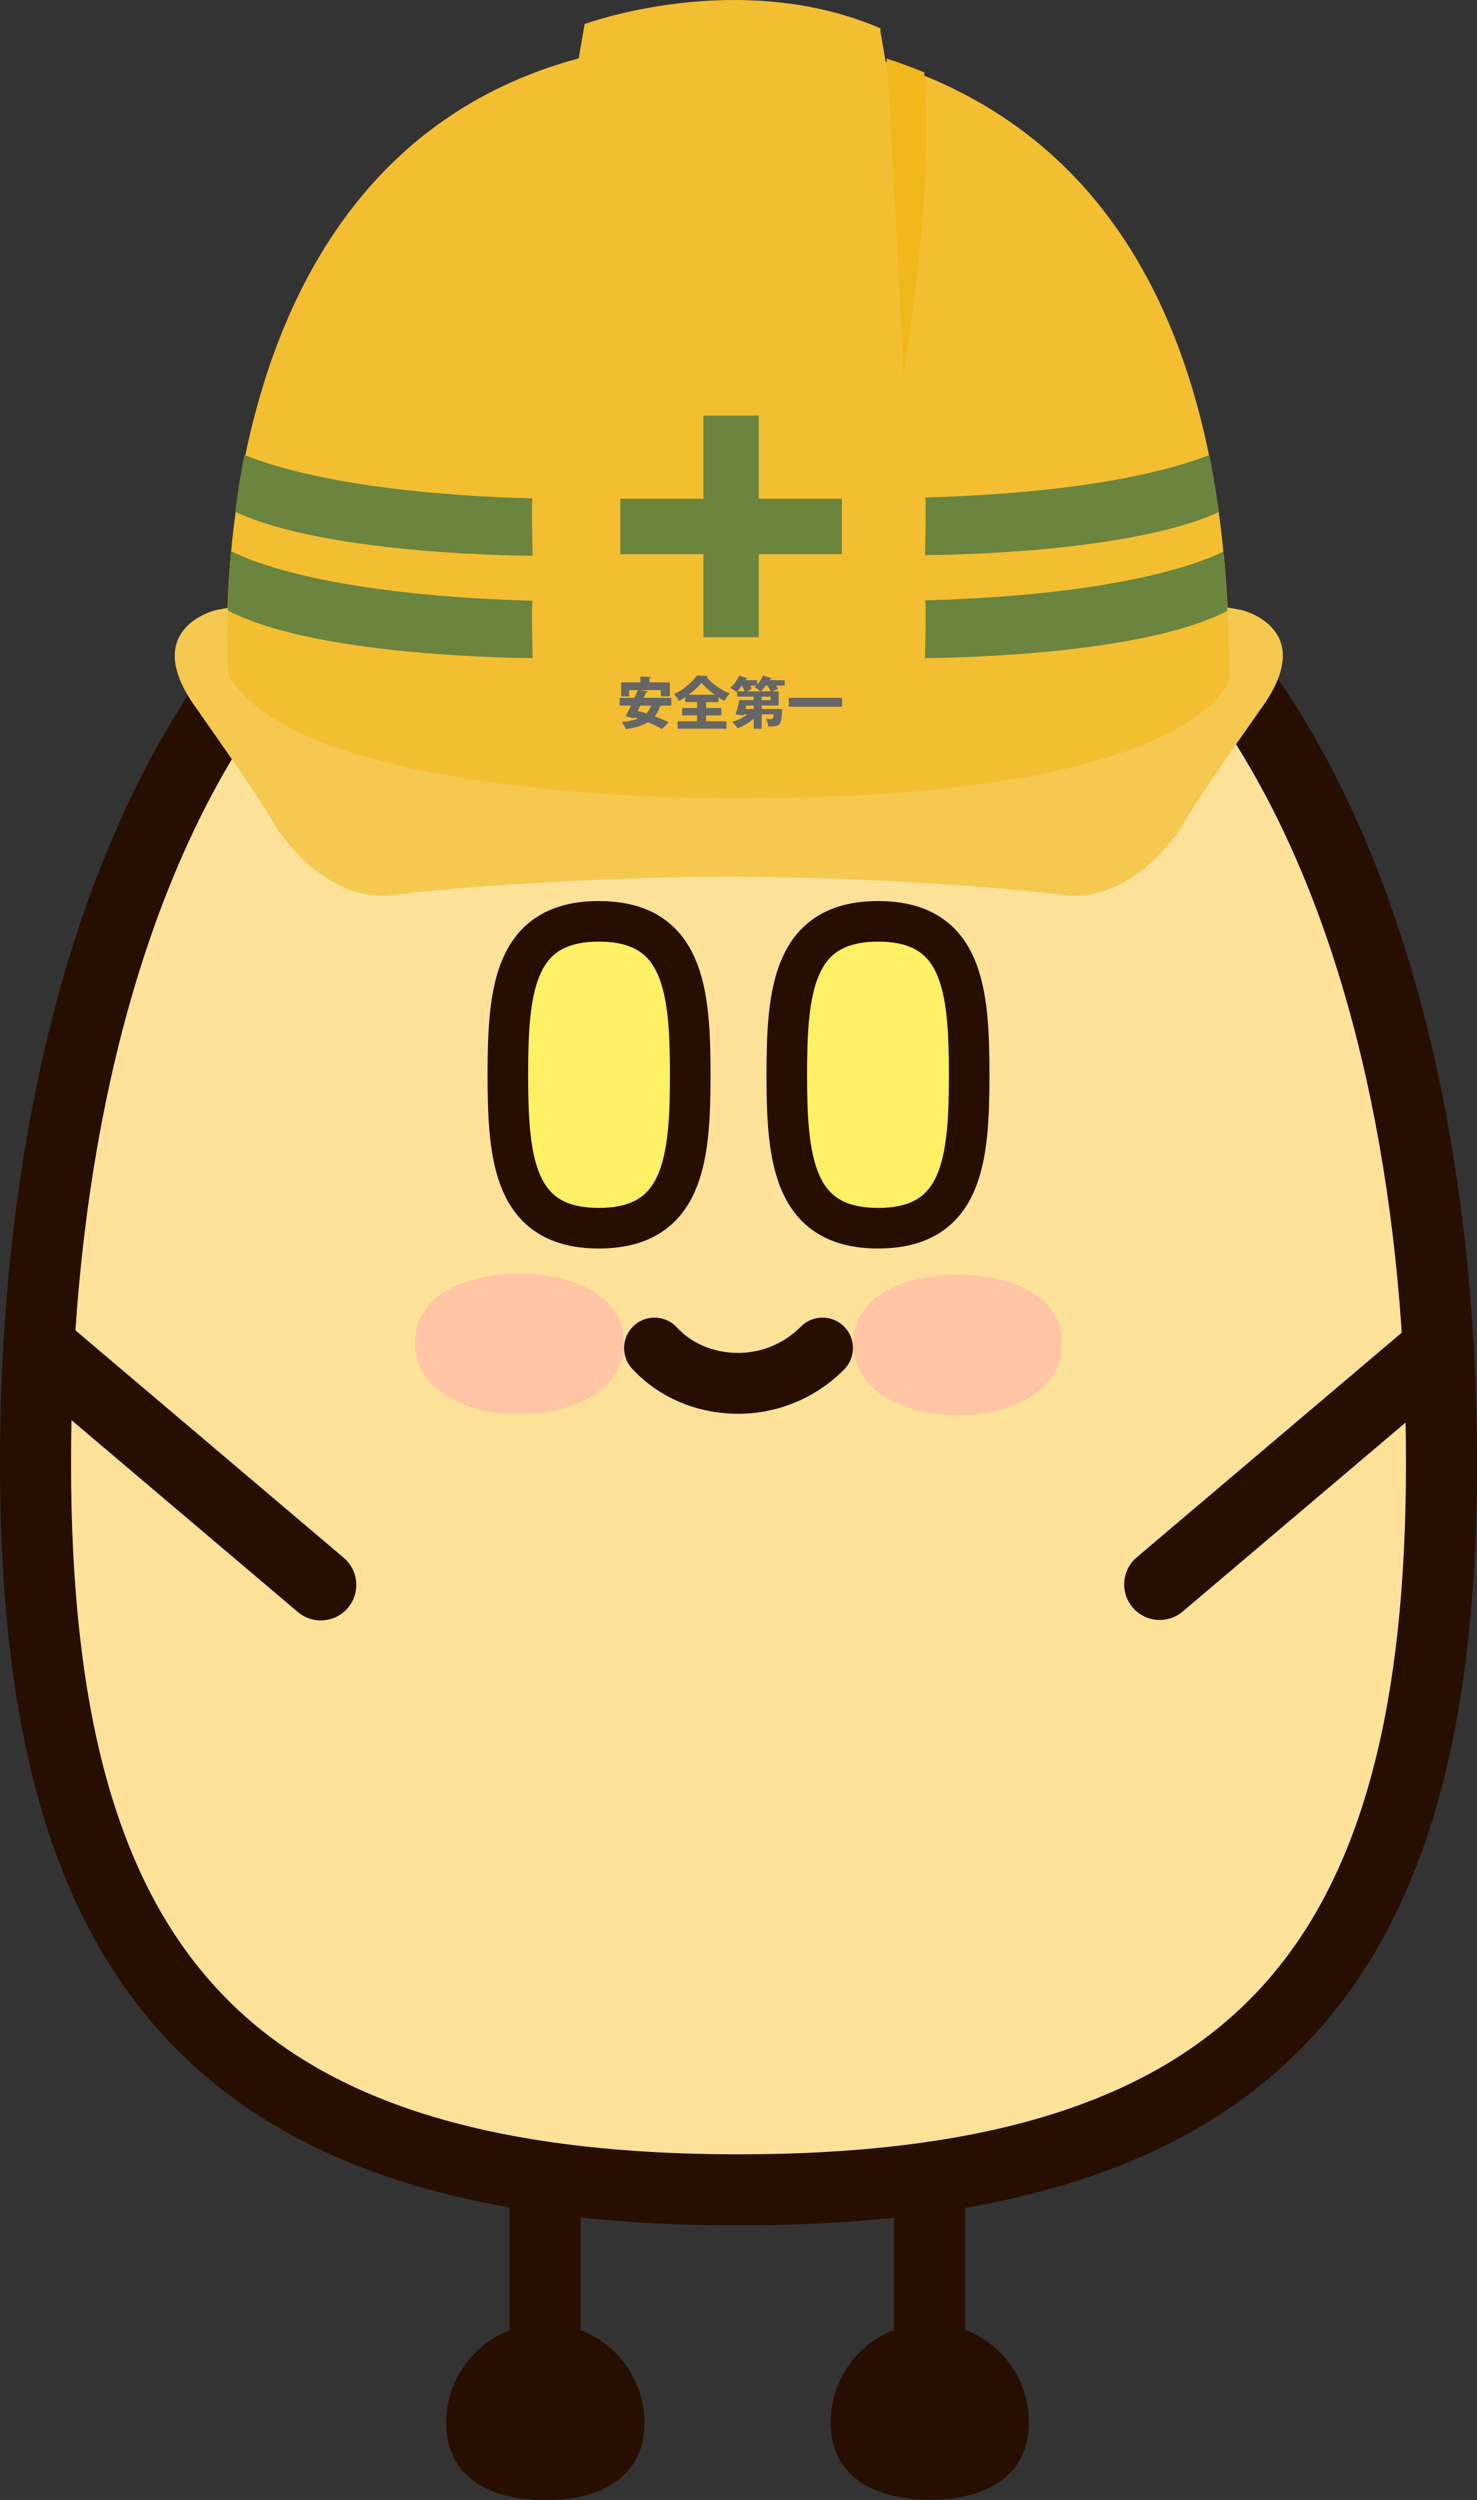 <svg version="1.1" xmlns="http://www.w3.org/2000/svg" xmlns:xlink="http://www.w3.org/1999/xlink" width="72.767" height="123.158" viewBox="0,0,72.767,123.158"><rect x="0" y="0" width="72.767" height="123.158" fill="#333333" stroke="none"/><g transform="translate(-203.616,-107.832)"><g data-paper-data="{&quot;isPaintingLayer&quot;:true}" stroke-linejoin="miter" stroke-miterlimit="10" stroke-dasharray="" stroke-dashoffset="0" style="mix-blend-mode: normal"><path d="" data-paper-data="{&quot;index&quot;:null}" fill="#fd96ff" fill-rule="nonzero" stroke="none" stroke-width="0" stroke-linecap="butt"/><path d="M205.366,179.891c0,-24.341 8.719,-50.882 34.634,-50.882c25.915,0 34.634,26.541 34.634,50.882c0,24.341 -8.719,35.813 -34.634,35.813c-25.915,0 -34.634,-11.473 -34.634,-35.813z" data-paper-data="{&quot;index&quot;:null}" fill="#ffe299" fill-rule="nonzero" stroke="#260e00" stroke-width="3.5" stroke-linecap="butt"/><path d="M260.75,185.882l13.125,-11.125" data-paper-data="{&quot;index&quot;:null}" fill="none" fill-rule="nonzero" stroke="#260e00" stroke-width="3.5" stroke-linecap="round"/><path d="M249.424,230.97c-2.697,0 -4.883,-1.112 -4.883,-3.809c0,-2.697 2.186,-4.883 4.883,-4.883c2.697,0 4.883,2.186 4.883,4.883c0,2.697 -2.186,3.809 -4.883,3.809z" data-paper-data="{&quot;index&quot;:null}" fill="#260e00" fill-rule="nonzero" stroke="none" stroke-width="0" stroke-linecap="butt"/><g data-paper-data="{&quot;index&quot;:null}" fill-rule="nonzero"><path d="M245.656,174.013c0,-2.453 2.688,-3.392 5.141,-3.392c2.453,0 5.141,0.939 5.141,3.392c0,2.453 -2.688,3.532 -5.141,3.532c-2.453,0 -5.141,-1.079 -5.141,-3.532z" data-paper-data="{&quot;index&quot;:null}" fill-opacity="0.4" fill="#ff99b8" stroke="none" stroke-width="0" stroke-linecap="butt"/><path d="M224.063,173.968c0,-2.453 2.688,-3.392 5.141,-3.392c2.453,0 5.141,0.939 5.141,3.392c0,2.453 -2.688,3.532 -5.141,3.532c-2.453,0 -5.141,-1.079 -5.141,-3.532z" data-paper-data="{&quot;index&quot;:null}" fill-opacity="0.4" fill="#ff99b8" stroke="none" stroke-width="0" stroke-linecap="butt"/><path d="M244.138,174.238c-2.425,2.447 -6.277,2.186 -8.276,0" data-paper-data="{&quot;index&quot;:null}" fill="none" stroke="#260e00" stroke-width="3" stroke-linecap="round"/><path d="M242.378,160.776c0,-4.174 0.328,-7.558 4.503,-7.558c4.174,0 4.483,3.384 4.483,7.558c0,4.174 -0.309,7.558 -4.483,7.558c-4.174,0 -4.503,-3.384 -4.503,-7.558z" data-paper-data="{&quot;index&quot;:null}" fill="#fff066" stroke="#260e00" stroke-width="2" stroke-linecap="butt"/><path d="M233.119,168.334c-4.174,0 -4.483,-3.384 -4.483,-7.558c0,-4.174 0.309,-7.558 4.483,-7.558c4.174,0 4.503,3.384 4.503,7.558c0,4.174 -0.328,7.558 -4.503,7.558z" data-paper-data="{&quot;index&quot;:null}" fill="#fff066" stroke="#260e00" stroke-width="2" stroke-linecap="butt"/></g><path d="M249.411,216.222v10.29" data-paper-data="{&quot;index&quot;:null}" fill="none" fill-rule="nonzero" stroke="#260e00" stroke-width="3.5" stroke-linecap="round"/><path d="M230.482,230.991c-2.697,0 -4.883,-1.112 -4.883,-3.809c0,-2.697 2.186,-4.883 4.883,-4.883c2.697,0 4.883,2.186 4.883,4.883c0,2.697 -2.186,3.809 -4.883,3.809z" data-paper-data="{&quot;index&quot;:null}" fill="#260e00" fill-rule="nonzero" stroke="none" stroke-width="0" stroke-linecap="butt"/><path d="M230.469,226.533v-10.29" data-paper-data="{&quot;index&quot;:null}" fill="none" fill-rule="nonzero" stroke="#260e00" stroke-width="3.5" stroke-linecap="round"/><path d="M206.295,174.78l13.125,11.125" data-paper-data="{&quot;index&quot;:null}" fill="none" fill-rule="nonzero" stroke="#260e00" stroke-width="3.5" stroke-linecap="round"/><g fill-rule="evenodd" stroke="none" stroke-width="1" stroke-linecap="butt"><path d="M239.595,133.197l25.205,4.69c0,0 3.918,0.92 0.831,5.003c-0.016,0.07 -3.2,4.467 -3.947,5.941c0.107,-0.342 -1.905,3.265 -5.403,3.128c0.025,-0.063 -8.032,-0.93 -16.686,-0.938h-0.146c-8.654,0.009 -16.711,0.876 -16.686,0.938c-3.498,0.137 -5.51,-3.47 -5.403,-3.128c-0.747,-1.474 -3.932,-5.87 -3.948,-5.941c-3.086,-4.083 0.831,-5.003 0.831,-5.003z" fill="#f5c850"/><path d="M232.126,110.707l0.293,-1.691c0,0 7.599,-2.809 14.61,0.228c-0.106,-0.021 0.008,0.288 0.216,1.629c7.26,2.295 16.931,8.777 16.931,30.204c0.009,-0.009 0.017,-0.013 0.023,-0.011c0.218,0.059 -1.193,6.095 -24.171,6.095c0,0.003 -21.527,0.275 -25.163,-6.084c0,0 -1.97,-25.181 17.26,-30.37z" fill="#f3be32"/><path d="M249.155,111.4c0.503,6.084 -0.98,14.239 -1.025,15.014c-0.213,-4.936 -0.663,-13.129 -0.836,-15.698c0.606,0.193 1.228,0.419 1.86,0.684zM248.13,126.414l0.003,0.067c-0.004,-0.011 -0.004,-0.034 -0.003,-0.067z" fill="#f2b71a"/><path d="M235.156,142.591c-0.039,0.088 -0.08,0.175 -0.117,0.259c0.128,0.033 0.274,0.076 0.423,0.123c0.103,-0.103 0.176,-0.23 0.224,-0.382zM236.692,142.209v0.382h-0.482c-0.015,0.013 -0.04,0.027 -0.073,0.031c-0.064,0.193 -0.15,0.357 -0.261,0.493c0.261,0.098 0.511,0.205 0.691,0.303l-0.338,0.328c-0.166,-0.101 -0.414,-0.222 -0.69,-0.333c-0.293,0.175 -0.654,0.278 -1.092,0.333c-0.034,-0.099 -0.134,-0.265 -0.2,-0.349c0.312,-0.027 0.58,-0.076 0.799,-0.164c-0.055,-0.019 -0.113,-0.039 -0.167,-0.054l-0.021,0.043l-0.415,-0.106c0.076,-0.144 0.166,-0.327 0.259,-0.524h-0.557v-0.382h0.727c0.06,-0.129 0.115,-0.259 0.164,-0.381h-0.427v0.308h-0.391v-0.691h0.949v-0.287l0.535,0.024c-0.002,0.024 -0.027,0.038 -0.089,0.044v0.218h1.005v0.69h-0.447v-0.308h-1.024l0.399,0.067c-0.008,0.032 -0.034,0.047 -0.094,0.047c-0.037,0.086 -0.08,0.174 -0.123,0.267h1.361z" fill="#666666"/><path d="M238.834,142.054c-0.263,-0.184 -0.503,-0.397 -0.655,-0.589c-0.151,0.194 -0.377,0.403 -0.638,0.589zM239.152,143.073h-0.747v0.29h1.002v0.365h-2.409v-0.365h0.96v-0.29h-0.737v-0.364h0.737v-0.29h-0.586v-0.242c-0.098,0.065 -0.199,0.128 -0.303,0.185c-0.052,-0.098 -0.164,-0.251 -0.25,-0.33c0.48,-0.224 0.931,-0.631 1.133,-0.924l0.553,0.023c-0.011,0.021 -0.039,0.035 -0.084,0.039c0.27,0.347 0.737,0.667 1.153,0.821c-0.104,0.101 -0.192,0.244 -0.269,0.369c-0.097,-0.051 -0.194,-0.114 -0.292,-0.176v0.236h-0.608v0.29h0.747v0.364z" fill="#666666"/><path d="M240.749,142.758v-0.17h-0.374l-0.025,0.17zM240.416,141.886h0.667c-0.078,-0.069 -0.208,-0.159 -0.296,-0.21c0.025,-0.022 0.046,-0.046 0.072,-0.07h-0.284c0.034,0.06 0.062,0.118 0.078,0.165zM240.297,141.886c-0.031,-0.084 -0.081,-0.186 -0.134,-0.28h-0.004c-0.063,0.102 -0.136,0.198 -0.209,0.28zM241.587,142.321v-0.17h-0.447v0.17zM241.342,141.606c-0.075,0.105 -0.153,0.201 -0.233,0.28h0.48c-0.038,-0.081 -0.103,-0.186 -0.169,-0.28zM242.276,141.34v0.266h-0.424c0.038,0.06 0.07,0.118 0.092,0.165l-0.272,0.114h0.306v0.702h-0.837v0.17h0.706l0.088,-0.008l0.227,0.026c-0.002,0.024 -0.005,0.057 -0.013,0.084c-0.042,0.704 -0.092,0.77 -0.686,0.758c-0.006,-0.12 -0.053,-0.274 -0.116,-0.378c0.103,0.013 0.202,0.013 0.251,0.013c0.095,0 0.115,-0.041 0.137,-0.23h-0.594v0.706h-0.392v-0.502c-0.228,0.211 -0.513,0.382 -0.801,0.483c-0.056,-0.092 -0.171,-0.243 -0.253,-0.32c0.261,-0.075 0.53,-0.205 0.739,-0.367h-0.161l-0.015,0.054l-0.407,-0.049c0.067,-0.169 0.145,-0.5 0.192,-0.709h0.706v-0.17h-0.814v-0.256l-0.035,0.027c-0.075,-0.058 -0.215,-0.157 -0.307,-0.208c0.176,-0.151 0.347,-0.372 0.439,-0.598l0.419,0.132c-0.01,0.022 -0.037,0.035 -0.077,0.032c-0.008,0.019 -0.019,0.041 -0.03,0.061h0.573v0.217c0.117,-0.116 0.217,-0.277 0.279,-0.441c0.142,0.041 0.284,0.082 0.448,0.126c-0.012,0.021 -0.039,0.035 -0.075,0.032c-0.009,0.023 -0.021,0.044 -0.033,0.066z" fill="#666666"/><path d="M242.479,142.646v-0.437h2.623v0.437z" fill="#666666"/><path d="M214.843,137.903c0.019,-0.839 0.064,-1.827 0.156,-2.92c1.059,0.544 5.009,2.165 14.848,2.443c-0.054,0.122 0.008,2.822 0.008,2.822c0,0 -10.593,0 -15.012,-2.346zM229.848,137.426c0.002,-0.005 0.005,-0.005 0.008,0zM215.204,133.043c0.114,-0.894 0.261,-1.833 0.447,-2.802c1.676,0.688 5.782,1.907 14.196,2.146c-0.054,0.122 0.008,2.822 0.008,2.822c0,0 -10.044,-0.001 -14.652,-2.166zM229.848,132.387c0.002,-0.006 0.005,-0.006 0.008,0z" fill="#6b843e"/><path d="M249.197,137.408c9.493,-0.271 13.485,-1.809 14.688,-2.402c0.089,0.938 0.158,1.908 0.202,2.915c-4.441,2.327 -14.898,2.327 -14.898,2.327c0,0 0.062,-2.717 0.008,-2.84zM249.197,137.409h-0.008c0.003,-0.006 0.006,-0.006 0.008,0zM263.663,133.059c-4.647,2.119 -14.474,2.12 -14.474,2.12c0,0 0.062,-2.717 0.008,-2.84c8.147,-0.233 12.242,-1.398 14,-2.098c0.179,0.9 0.334,1.838 0.466,2.818zM249.197,132.339h-0.008c0.003,-0.005 0.006,-0.005 0.008,0z" fill="#6b843e"/><path d="M241.001,128.307v4.094h4.093v2.729h-4.093v4.094h-2.73v-4.094h-4.094v-2.729h4.094v-4.094z" fill="#6b843e"/></g></g></g></svg>